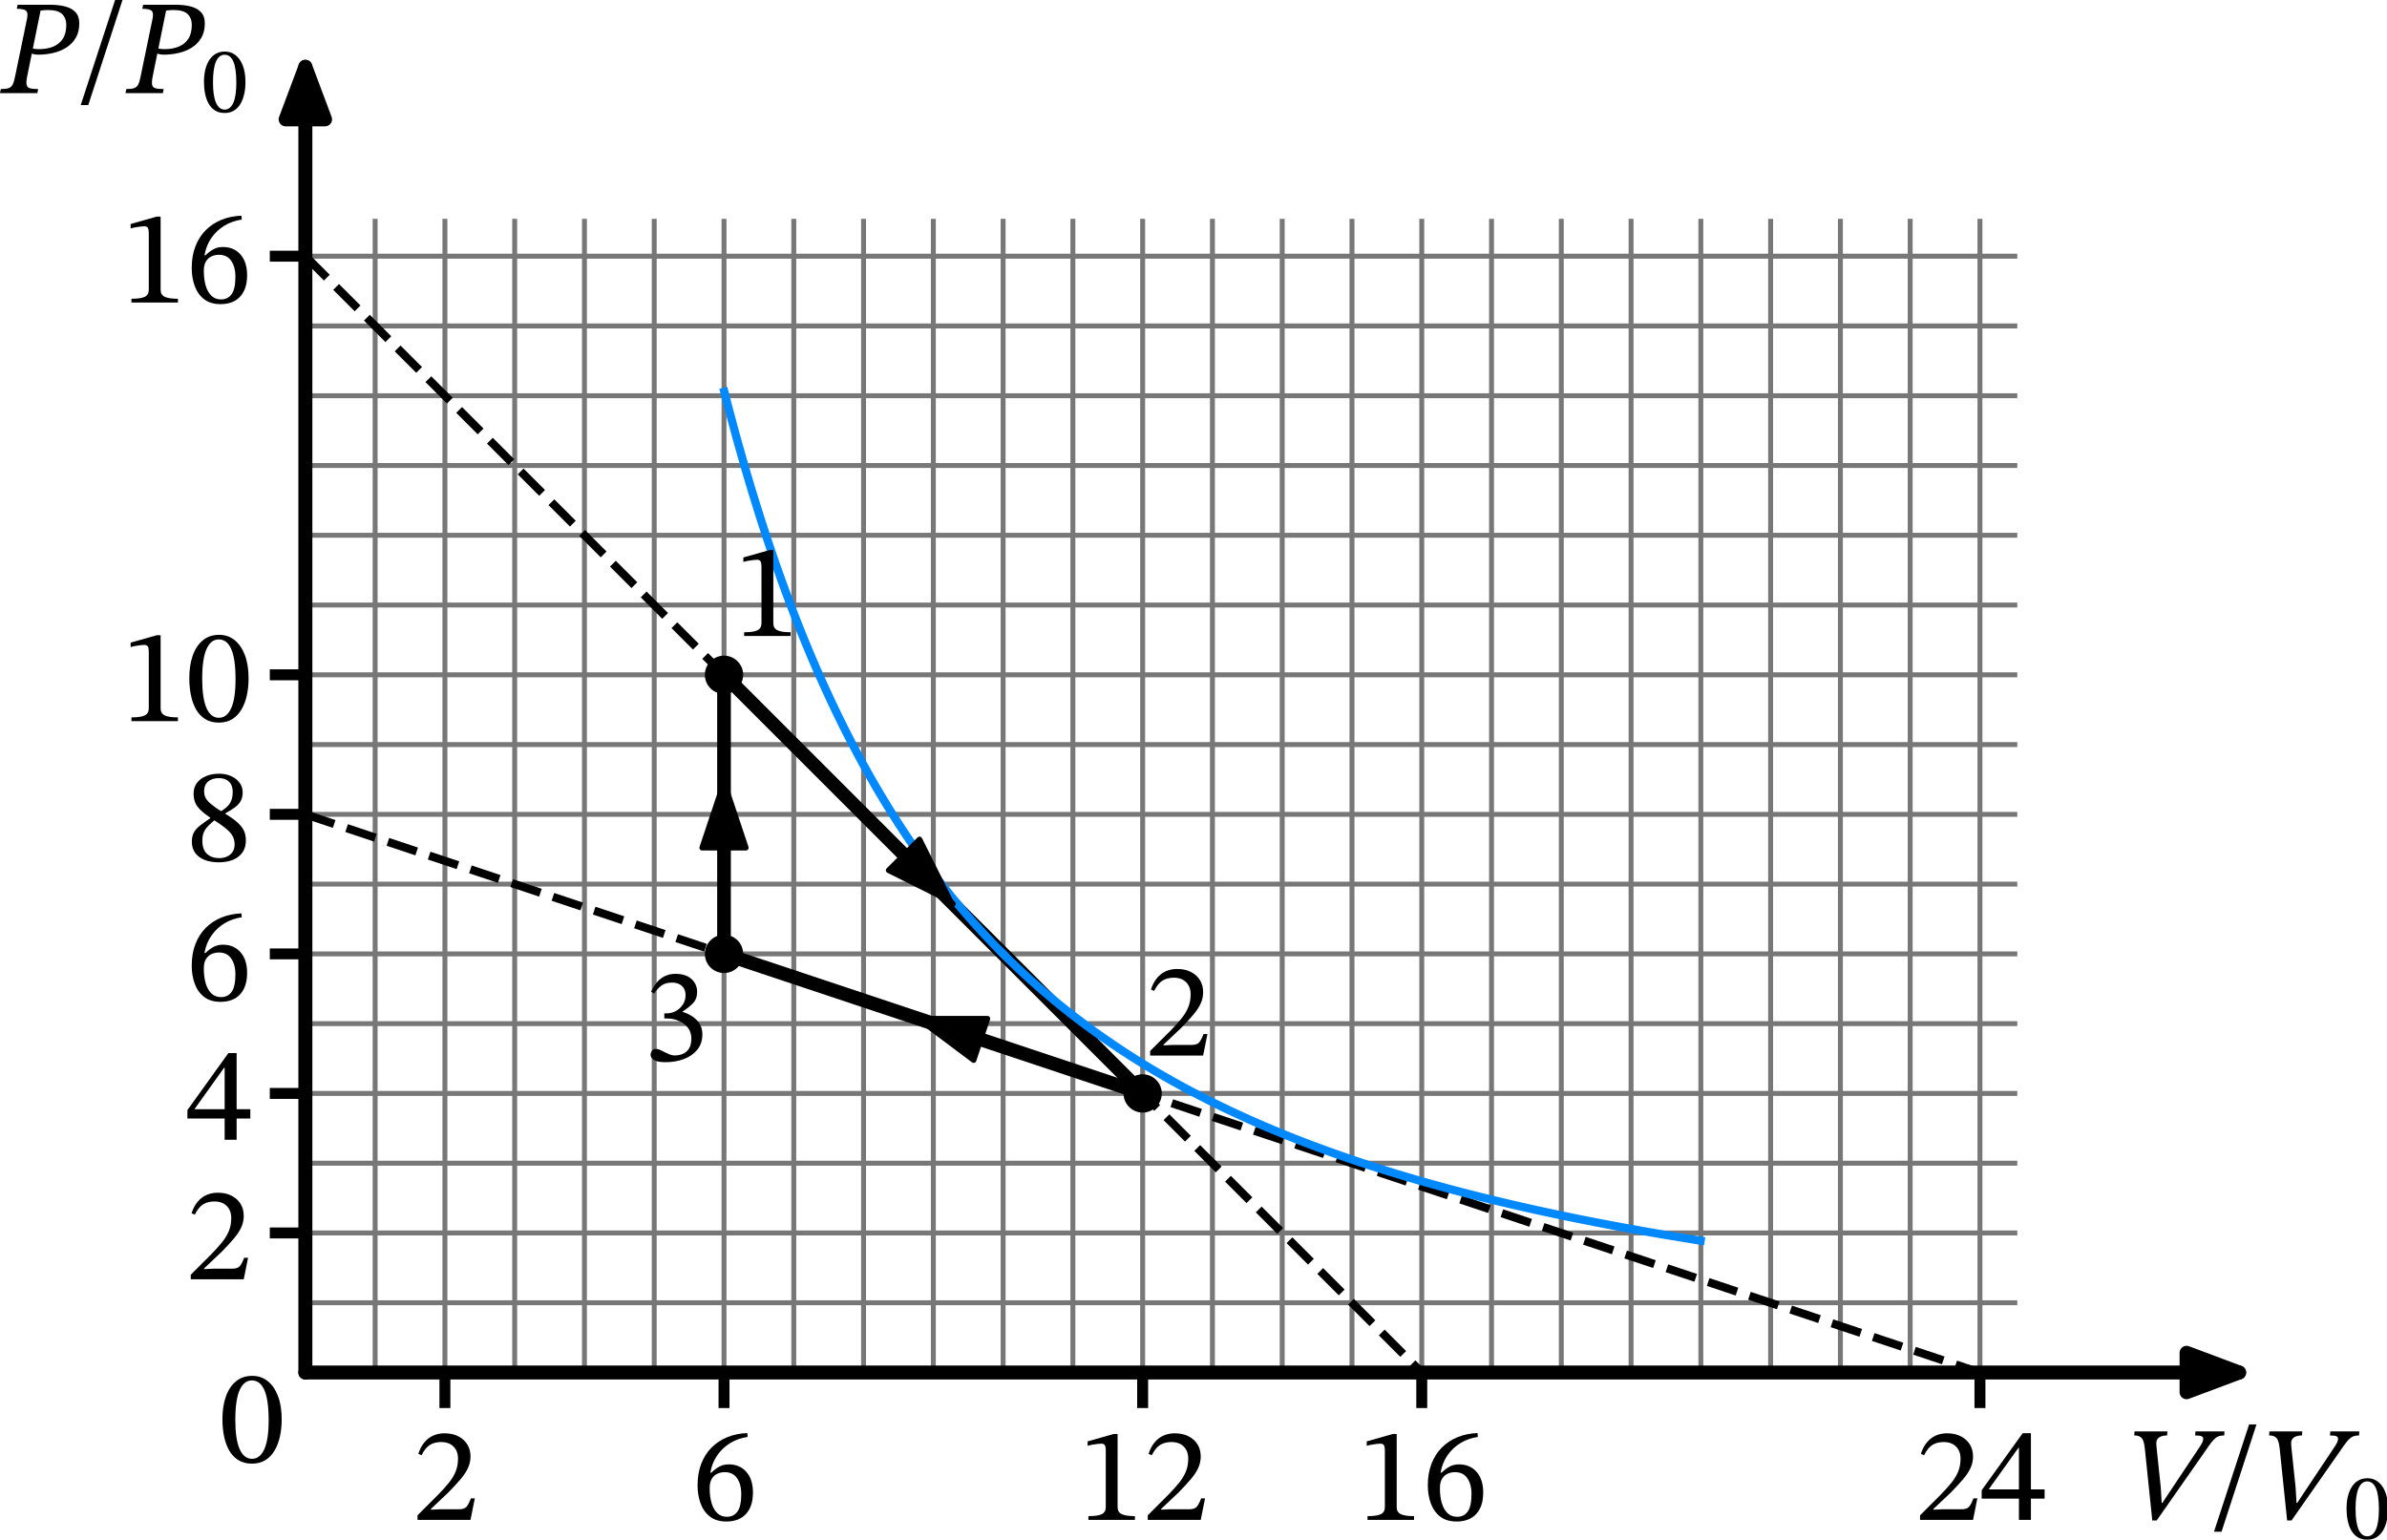 <?xml version="1.0" encoding="UTF-8" standalone="no"?>
<svg
   width="436.327pt"
   height="281.453pt"
   viewBox="0 0 436.327 281.453"
   version="1.1"
   id="svg95"
   sodipodi:docname="1042t2.svg"
   xmlns:inkscape="http://www.inkscape.org/namespaces/inkscape"
   xmlns:sodipodi="http://sodipodi.sourceforge.net/DTD/sodipodi-0.dtd"
   xmlns:xlink="http://www.w3.org/1999/xlink"
   xmlns="http://www.w3.org/2000/svg"
   xmlns:svg="http://www.w3.org/2000/svg"
   xmlns:rdf="http://www.w3.org/1999/02/22-rdf-syntax-ns#"
   xmlns:cc="http://creativecommons.org/ns#"
   xmlns:dc="http://purl.org/dc/elements/1.1/">
  <sodipodi:namedview
     id="namedview95"
     pagecolor="#ffffff"
     bordercolor="#000000"
     borderopacity="0.25"
     inkscape:showpageshadow="2"
     inkscape:pageopacity="0.0"
     inkscape:pagecheckerboard="0"
     inkscape:deskcolor="#d1d1d1"
     inkscape:document-units="pt" />
  <defs
     id="defs1">
    <style
       type="text/css"
       id="style1">*{stroke-linejoin: round; stroke-linecap: butt}</style>
  </defs>
  <g
     id="figure_1"
     transform="translate(-6.982,-7.103)">
    <g
       id="axes_1">
      <g
         id="line2d_1">
        <path
           d="M 75.554,258.003 V 47.557"
           style="fill:none;stroke:#777777;stroke-width:0.9;stroke-linecap:square"
           id="path3" />
      </g>
      <g
         id="line2d_2">
        <path
           d="M 88.309,258.003 V 47.557"
           style="fill:none;stroke:#777777;stroke-width:0.9;stroke-linecap:square"
           id="path4" />
      </g>
      <g
         id="line2d_3">
        <path
           d="M 101.063,258.003 V 47.557"
           style="fill:none;stroke:#777777;stroke-width:0.9;stroke-linecap:square"
           id="path5" />
      </g>
      <g
         id="line2d_4">
        <path
           d="M 113.817,258.003 V 47.557"
           style="fill:none;stroke:#777777;stroke-width:0.9;stroke-linecap:square"
           id="path6" />
      </g>
      <g
         id="line2d_5">
        <path
           d="M 126.571,258.003 V 47.557"
           style="fill:none;stroke:#777777;stroke-width:0.9;stroke-linecap:square"
           id="path7" />
      </g>
      <g
         id="line2d_6">
        <path
           d="M 139.326,258.003 V 47.557"
           style="fill:none;stroke:#777777;stroke-width:0.9;stroke-linecap:square"
           id="path8" />
      </g>
      <g
         id="line2d_7">
        <path
           d="M 152.08,258.003 V 47.557"
           style="fill:none;stroke:#777777;stroke-width:0.9;stroke-linecap:square"
           id="path9" />
      </g>
      <g
         id="line2d_8">
        <path
           d="M 164.834,258.003 V 47.557"
           style="fill:none;stroke:#777777;stroke-width:0.9;stroke-linecap:square"
           id="path10" />
      </g>
      <g
         id="line2d_9">
        <path
           d="M 177.589,258.003 V 47.557"
           style="fill:none;stroke:#777777;stroke-width:0.9;stroke-linecap:square"
           id="path11" />
      </g>
      <g
         id="line2d_10">
        <path
           d="M 190.343,258.003 V 47.557"
           style="fill:none;stroke:#777777;stroke-width:0.9;stroke-linecap:square"
           id="path12" />
      </g>
      <g
         id="line2d_11">
        <path
           d="M 203.097,258.003 V 47.557"
           style="fill:none;stroke:#777777;stroke-width:0.9;stroke-linecap:square"
           id="path13" />
      </g>
      <g
         id="line2d_12">
        <path
           d="M 215.851,258.003 V 47.557"
           style="fill:none;stroke:#777777;stroke-width:0.9;stroke-linecap:square"
           id="path14" />
      </g>
      <g
         id="line2d_13">
        <path
           d="M 228.606,258.003 V 47.557"
           style="fill:none;stroke:#777777;stroke-width:0.9;stroke-linecap:square"
           id="path15" />
      </g>
      <g
         id="line2d_14">
        <path
           d="M 241.36,258.003 V 47.557"
           style="fill:none;stroke:#777777;stroke-width:0.9;stroke-linecap:square"
           id="path16" />
      </g>
      <g
         id="line2d_15">
        <path
           d="M 254.114,258.003 V 47.557"
           style="fill:none;stroke:#777777;stroke-width:0.9;stroke-linecap:square"
           id="path17" />
      </g>
      <g
         id="line2d_16">
        <path
           d="M 266.869,258.003 V 47.557"
           style="fill:none;stroke:#777777;stroke-width:0.9;stroke-linecap:square"
           id="path18" />
      </g>
      <g
         id="line2d_17">
        <path
           d="M 279.623,258.003 V 47.557"
           style="fill:none;stroke:#777777;stroke-width:0.9;stroke-linecap:square"
           id="path19" />
      </g>
      <g
         id="line2d_18">
        <path
           d="M 292.377,258.003 V 47.557"
           style="fill:none;stroke:#777777;stroke-width:0.9;stroke-linecap:square"
           id="path20" />
      </g>
      <g
         id="line2d_19">
        <path
           d="M 305.131,258.003 V 47.557"
           style="fill:none;stroke:#777777;stroke-width:0.9;stroke-linecap:square"
           id="path21" />
      </g>
      <g
         id="line2d_20">
        <path
           d="M 317.886,258.003 V 47.557"
           style="fill:none;stroke:#777777;stroke-width:0.9;stroke-linecap:square"
           id="path22" />
      </g>
      <g
         id="line2d_21">
        <path
           d="M 330.64,258.003 V 47.557"
           style="fill:none;stroke:#777777;stroke-width:0.9;stroke-linecap:square"
           id="path23" />
      </g>
      <g
         id="line2d_22">
        <path
           d="M 343.394,258.003 V 47.557"
           style="fill:none;stroke:#777777;stroke-width:0.9;stroke-linecap:square"
           id="path24" />
      </g>
      <g
         id="line2d_23">
        <path
           d="M 356.149,258.003 V 47.557"
           style="fill:none;stroke:#777777;stroke-width:0.9;stroke-linecap:square"
           id="path25" />
      </g>
      <g
         id="line2d_24">
        <path
           d="M 368.903,258.003 V 47.557"
           style="fill:none;stroke:#777777;stroke-width:0.9;stroke-linecap:square"
           id="path26" />
      </g>
      <g
         id="line2d_25">
        <path
           d="M 62.8,245.248 H 375.28"
           style="fill:none;stroke:#777777;stroke-width:0.9;stroke-linecap:square"
           id="path27" />
      </g>
      <g
         id="line2d_26">
        <path
           d="M 62.8,232.494 H 375.28"
           style="fill:none;stroke:#777777;stroke-width:0.9;stroke-linecap:square"
           id="path28" />
      </g>
      <g
         id="line2d_27">
        <path
           d="M 62.8,219.74 H 375.28"
           style="fill:none;stroke:#777777;stroke-width:0.9;stroke-linecap:square"
           id="path29" />
      </g>
      <g
         id="line2d_28">
        <path
           d="M 62.8,206.986 H 375.28"
           style="fill:none;stroke:#777777;stroke-width:0.9;stroke-linecap:square"
           id="path30" />
      </g>
      <g
         id="line2d_29">
        <path
           d="M 62.8,194.231 H 375.28"
           style="fill:none;stroke:#777777;stroke-width:0.9;stroke-linecap:square"
           id="path31" />
      </g>
      <g
         id="line2d_30">
        <path
           d="M 62.8,181.477 H 375.28"
           style="fill:none;stroke:#777777;stroke-width:0.9;stroke-linecap:square"
           id="path32" />
      </g>
      <g
         id="line2d_31">
        <path
           d="M 62.8,168.723 H 375.28"
           style="fill:none;stroke:#777777;stroke-width:0.9;stroke-linecap:square"
           id="path33" />
      </g>
      <g
         id="line2d_32">
        <path
           d="M 62.8,155.968 H 375.28"
           style="fill:none;stroke:#777777;stroke-width:0.9;stroke-linecap:square"
           id="path34" />
      </g>
      <g
         id="line2d_33">
        <path
           d="M 62.8,143.214 H 375.28"
           style="fill:none;stroke:#777777;stroke-width:0.9;stroke-linecap:square"
           id="path35" />
      </g>
      <g
         id="line2d_34">
        <path
           d="M 62.8,130.46 H 375.28"
           style="fill:none;stroke:#777777;stroke-width:0.9;stroke-linecap:square"
           id="path36" />
      </g>
      <g
         id="line2d_35">
        <path
           d="M 62.8,117.706 H 375.28"
           style="fill:none;stroke:#777777;stroke-width:0.9;stroke-linecap:square"
           id="path37" />
      </g>
      <g
         id="line2d_36">
        <path
           d="M 62.8,104.951 H 375.28"
           style="fill:none;stroke:#777777;stroke-width:0.9;stroke-linecap:square"
           id="path38" />
      </g>
      <g
         id="line2d_37">
        <path
           d="M 62.8,92.197 H 375.28"
           style="fill:none;stroke:#777777;stroke-width:0.9;stroke-linecap:square"
           id="path39" />
      </g>
      <g
         id="line2d_38">
        <path
           d="M 62.8,79.443 H 375.28"
           style="fill:none;stroke:#777777;stroke-width:0.9;stroke-linecap:square"
           id="path40" />
      </g>
      <g
         id="line2d_39">
        <path
           d="M 62.8,66.688 H 375.28"
           style="fill:none;stroke:#777777;stroke-width:0.9;stroke-linecap:square"
           id="path41" />
      </g>
      <g
         id="line2d_40">
        <path
           d="M 62.8,53.934 H 375.28"
           style="fill:none;stroke:#777777;stroke-width:0.9;stroke-linecap:square"
           id="path42" />
      </g>
      <g
         id="line2d_41">
        <path
           d="m 62.8,53.934 2.061,2.061 2.061,2.061 2.061,2.061 2.061,2.061 2.061,2.061 2.061,2.061 2.061,2.061 2.061,2.061 2.061,2.061 2.061,2.061 2.061,2.061 2.061,2.061 2.061,2.061 2.061,2.061 2.061,2.061 2.061,2.061 2.061,2.061 2.061,2.061 2.061,2.061 2.061,2.061 2.061,2.061 2.061,2.061 2.061,2.061 2.061,2.061 2.061,2.061 2.061,2.061 2.061,2.061 2.061,2.061 2.061,2.061 2.061,2.061 2.061,2.061 2.061,2.061 2.061,2.061 2.061,2.061 2.061,2.061 2.061,2.061 2.061,2.061 2.061,2.061 2.061,2.061 2.061,2.061 2.061,2.061 2.061,2.061 2.061,2.061 2.061,2.061 2.061,2.061 2.061,2.061 2.061,2.061 2.061,2.061 2.061,2.061 2.061,2.061 2.061,2.061 2.061,2.061 2.061,2.061 2.061,2.061 2.061,2.061 2.061,2.061 2.061,2.061 2.061,2.061 2.061,2.061 2.061,2.061 2.061,2.061 2.061,2.061 2.061,2.061 2.061,2.061 2.061,2.061 2.061,2.061 2.061,2.061 2.061,2.061 2.061,2.061 2.061,2.061 2.061,2.061 2.061,2.061 2.061,2.061 2.061,2.061 2.061,2.061 2.061,2.061 2.061,2.061 2.061,2.061 2.061,2.061 2.061,2.061 2.061,2.061 2.061,2.061 2.061,2.061 2.061,2.061 2.061,2.061 2.061,2.061 2.061,2.061 2.061,2.061 2.061,2.061 2.061,2.061 2.061,2.061 2.061,2.061 2.061,2.061 2.061,2.061 2.061,2.061 2.061,2.061 2.061,2.061 2.061,2.061 2.061,2.061"
           clip-path="url(#p959f97bb9a)"
           style="fill:none;stroke:#000000;stroke-width:1.5;stroke-dasharray:5.55, 2.4;stroke-dashoffset:0"
           id="path43" />
      </g>
      <g
         id="line2d_42">
        <path
           d="m 62.8,155.968 3.092,1.031 3.092,1.031 3.092,1.031 3.092,1.031 3.092,1.031 3.092,1.031 3.092,1.031 3.092,1.031 3.092,1.031 3.092,1.031 3.092,1.031 3.092,1.031 3.092,1.031 3.092,1.031 3.092,1.031 3.092,1.031 3.092,1.031 3.092,1.031 3.092,1.031 3.092,1.031 3.092,1.031 3.092,1.031 3.092,1.031 3.092,1.031 3.092,1.031 3.092,1.031 3.092,1.031 3.092,1.031 3.092,1.031 3.092,1.031 3.092,1.031 3.092,1.031 3.092,1.031 3.092,1.031 3.092,1.031 3.092,1.031 3.092,1.031 3.092,1.031 3.092,1.031 3.092,1.031 3.092,1.031 3.092,1.031 3.092,1.031 3.092,1.031 3.092,1.031 3.092,1.031 3.092,1.031 3.092,1.031 3.092,1.031 3.092,1.031 3.092,1.031 3.092,1.031 3.092,1.031 3.092,1.031 3.092,1.031 3.092,1.031 3.092,1.031 3.092,1.031 3.092,1.031 3.092,1.031 3.092,1.031 3.092,1.031 3.092,1.031 3.092,1.031 3.092,1.031 3.092,1.031 3.092,1.031 3.092,1.031 3.092,1.031 3.092,1.031 3.092,1.031 3.092,1.031 3.092,1.031 3.092,1.031 3.092,1.031 3.092,1.031 3.092,1.031 3.092,1.031 3.092,1.031 3.092,1.031 3.092,1.031 3.092,1.031 3.092,1.031 3.092,1.031 3.092,1.031 3.092,1.031 3.092,1.031 3.092,1.031 3.092,1.031 3.092,1.031 3.092,1.031 3.092,1.031 3.092,1.031 3.092,1.031 3.092,1.031 3.092,1.031 3.092,1.031 3.092,1.031 3.092,1.031"
           clip-path="url(#p959f97bb9a)"
           style="fill:none;stroke:#000000;stroke-width:1.5;stroke-dasharray:5.55, 2.4;stroke-dashoffset:0"
           id="path44" />
      </g>
      <g
         id="line2d_43">
        <path
           d="m 139.326,130.46 0.773,0.773 0.773,0.773 0.773,0.773 0.773,0.773 0.773,0.773 0.773,0.773 0.773,0.773 0.773,0.773 0.773,0.773 0.773,0.773 0.773,0.773 0.773,0.773 0.773,0.773 0.773,0.773 0.773,0.773 0.773,0.773 0.773,0.773 0.773,0.773 0.773,0.773 0.773,0.773 0.773,0.773 0.773,0.773 0.773,0.773 0.773,0.773 0.773,0.773 0.773,0.773 0.773,0.773 0.773,0.773 0.773,0.773 0.773,0.773 0.773,0.773 0.773,0.773 0.773,0.773 0.773,0.773 0.773,0.773 0.773,0.773 0.773,0.773 0.773,0.773 0.773,0.773 0.773,0.773 0.773,0.773 0.773,0.773 0.773,0.773 0.773,0.773 0.773,0.773 0.773,0.773 0.773,0.773 0.773,0.773 0.773,0.773 0.773,0.773 0.773,0.773 0.773,0.773 0.773,0.773 0.773,0.773 0.773,0.773 0.773,0.773 0.773,0.773 0.773,0.773 0.773,0.773 0.773,0.773 0.773,0.773 0.773,0.773 0.773,0.773 0.773,0.773 0.773,0.773 0.773,0.773 0.773,0.773 0.773,0.773 0.773,0.773 0.773,0.773 0.773,0.773 0.773,0.773 0.773,0.773 0.773,0.773 0.773,0.773 0.773,0.773 0.773,0.773 0.773,0.773 0.773,0.773 0.773,0.773 0.773,0.773 0.773,0.773 0.773,0.773 0.773,0.773 0.773,0.773 0.773,0.773 0.773,0.773 0.773,0.773 0.773,0.773 0.773,0.773 0.773,0.773 0.773,0.773 0.773,0.773 0.773,0.773 0.773,0.773 0.773,0.773 0.773,0.773 0.773,0.773 0.773,0.773"
           clip-path="url(#p959f97bb9a)"
           style="fill:none;stroke:#000000;stroke-width:2.5;stroke-linecap:square"
           id="path45" />
      </g>
      <g
         id="line2d_44">
        <path
           d="m 215.851,206.986 -0.773,-0.258 -0.773,-0.258 -0.773,-0.258 -0.773,-0.258 -0.773,-0.258 -0.773,-0.258 -0.773,-0.258 -0.773,-0.258 -0.773,-0.258 -0.773,-0.258 -0.773,-0.258 -0.773,-0.258 -0.773,-0.258 -0.773,-0.258 -0.773,-0.258 -0.773,-0.258 -0.773,-0.258 -0.773,-0.258 -0.773,-0.258 -0.773,-0.258 -0.773,-0.258 -0.773,-0.258 -0.773,-0.258 -0.773,-0.258 -0.773,-0.258 -0.773,-0.258 -0.773,-0.258 -0.773,-0.258 -0.773,-0.258 -0.773,-0.258 -0.773,-0.258 -0.773,-0.258 -0.773,-0.258 -0.773,-0.258 -0.773,-0.258 -0.773,-0.258 -0.773,-0.258 -0.773,-0.258 -0.773,-0.258 -0.773,-0.258 -0.773,-0.258 -0.773,-0.258 -0.773,-0.258 -0.773,-0.258 -0.773,-0.258 -0.773,-0.258 -0.773,-0.258 -0.773,-0.258 -0.773,-0.258 -0.773,-0.258 -0.773,-0.258 -0.773,-0.258 -0.773,-0.258 -0.773,-0.258 -0.773,-0.258 -0.773,-0.258 -0.773,-0.258 -0.773,-0.258 -0.773,-0.258 -0.773,-0.258 -0.773,-0.258 -0.773,-0.258 -0.773,-0.258 -0.773,-0.258 -0.773,-0.258 -0.773,-0.258 -0.773,-0.258 -0.773,-0.258 -0.773,-0.258 -0.773,-0.258 -0.773,-0.258 -0.773,-0.258 -0.773,-0.258 -0.773,-0.258 -0.773,-0.258 -0.773,-0.258 -0.773,-0.258 -0.773,-0.258 -0.773,-0.258 -0.773,-0.258 -0.773,-0.258 -0.773,-0.258 -0.773,-0.258 -0.773,-0.258 -0.773,-0.258 -0.773,-0.258 -0.773,-0.258 -0.773,-0.258 -0.773,-0.258 -0.773,-0.258 -0.773,-0.258 -0.773,-0.258 -0.773,-0.258 -0.773,-0.258 -0.773,-0.258 -0.773,-0.258 -0.773,-0.258 -0.773,-0.258 -0.773,-0.258"
           clip-path="url(#p959f97bb9a)"
           style="fill:none;stroke:#000000;stroke-width:2.5;stroke-linecap:square"
           id="path46" />
      </g>
      <g
         id="line2d_45">
        <path
           d="m 139.326,181.477 v -0.515 -0.515 -0.515 -0.515 -0.515 -0.515 -0.515 -0.515 -0.515 -0.515 -0.515 -0.515 -0.515 -0.515 -0.515 -0.515 -0.515 -0.515 -0.515 -0.515 -0.515 -0.515 -0.515 -0.515 -0.515 -0.515 -0.515 -0.515 -0.515 -0.515 -0.515 -0.515 -0.515 -0.515 -0.515 -0.515 -0.515 -0.515 -0.515 -0.515 -0.515 -0.515 -0.515 -0.515 -0.515 -0.515 -0.515 -0.515 -0.515 -0.515 -0.515 -0.515 -0.515 -0.515 -0.515 -0.515 -0.515 -0.515 -0.515 -0.515 -0.515 -0.515 -0.515 -0.515 -0.515 -0.515 -0.515 -0.515 -0.515 -0.515 -0.515 -0.515 -0.515 -0.515 -0.515 -0.515 -0.515 -0.515 -0.515 -0.515 -0.515 -0.515 -0.515 -0.515 -0.515 -0.515 -0.515 -0.515 -0.515 -0.515 -0.515 -0.515 -0.515 -0.515 -0.515 -0.515 -0.515 -0.515 -0.515"
           clip-path="url(#p959f97bb9a)"
           style="fill:none;stroke:#000000;stroke-width:2.5;stroke-linecap:square"
           id="path47" />
      </g>
      <g
         id="line2d_46">
        <path
           d="m 190.343,181.477 -0.515,-0.518 -0.515,-0.524 -0.515,-0.529 -0.515,-0.535 -0.515,-0.541 -0.515,-0.547 -0.515,-0.553 -0.515,-0.559 -0.515,-0.566 -0.515,-0.572 -0.515,-0.578 -0.515,-0.585 -0.515,-0.592 -0.515,-0.598 -0.515,-0.605 -0.515,-0.612 -0.515,-0.619 -0.515,-0.627 -0.515,-0.634 -0.515,-0.641 -0.515,-0.649 -0.515,-0.657 -0.515,-0.664 -0.515,-0.672 -0.515,-0.68 -0.515,-0.689 -0.515,-0.697 -0.515,-0.705 -0.515,-0.714 -0.515,-0.723 -0.515,-0.732 -0.515,-0.741 -0.515,-0.75 -0.515,-0.759 -0.515,-0.769 -0.515,-0.779 -0.515,-0.789 -0.515,-0.799 -0.515,-0.809 -0.515,-0.819 -0.515,-0.83 -0.515,-0.841 -0.515,-0.852 -0.515,-0.863 -0.515,-0.874 -0.515,-0.886 -0.515,-0.898 -0.515,-0.91 -0.515,-0.922 -0.515,-0.934 -0.515,-0.947 -0.515,-0.96 -0.515,-0.973 -0.515,-0.987 -0.515,-1 -0.515,-1.014 -0.515,-1.028 -0.515,-1.043 -0.515,-1.058 -0.515,-1.073 -0.515,-1.088 -0.515,-1.104 -0.515,-1.12 -0.515,-1.136 -0.515,-1.153 -0.515,-1.17 -0.515,-1.187 -0.515,-1.205 -0.515,-1.223 -0.515,-1.241 -0.515,-1.26 -0.515,-1.279 -0.515,-1.299 -0.515,-1.319 -0.515,-1.339 -0.515,-1.36 -0.515,-1.381 -0.515,-1.403 -0.515,-1.425 -0.515,-1.448 -0.515,-1.471 -0.515,-1.495 -0.515,-1.519 -0.515,-1.544 -0.515,-1.57 -0.515,-1.596 -0.515,-1.622 -0.515,-1.649 -0.515,-1.677 -0.515,-1.706 -0.515,-1.735 -0.515,-1.765 -0.515,-1.795 -0.515,-1.826 -0.515,-1.858 -0.515,-1.891 -0.515,-1.925 -0.515,-1.959 -0.515,-1.994"
           clip-path="url(#p959f97bb9a)"
           style="fill:none;stroke:#0088ff;stroke-width:1.5;stroke-linecap:square"
           id="path48" />
      </g>
      <g
         id="line2d_47">
        <path
           d="m 190.343,181.477 1.288,1.271 1.288,1.238 1.288,1.205 1.288,1.174 1.288,1.144 1.288,1.115 1.288,1.087 1.288,1.06 1.288,1.034 1.288,1.009 1.288,0.985 1.288,0.961 1.288,0.938 1.288,0.916 1.288,0.895 1.288,0.874 1.288,0.854 1.288,0.835 1.288,0.816 1.288,0.798 1.288,0.78 1.288,0.763 1.288,0.746 1.288,0.73 1.288,0.714 1.288,0.699 1.288,0.684 1.288,0.67 1.288,0.656 1.288,0.643 1.288,0.63 1.288,0.617 1.288,0.604 1.288,0.592 1.288,0.58 1.288,0.569 1.288,0.558 1.288,0.547 1.288,0.537 1.288,0.526 1.288,0.516 1.288,0.507 1.288,0.497 1.288,0.488 1.288,0.479 1.288,0.47 1.288,0.461 1.288,0.453 1.288,0.445 1.288,0.437 1.288,0.429 1.288,0.422 1.288,0.414 1.288,0.407 1.288,0.4 1.288,0.393 1.288,0.386 1.288,0.38 1.288,0.374 1.288,0.367 1.288,0.361 1.288,0.355 1.288,0.349 1.288,0.344 1.288,0.338 1.288,0.333 1.288,0.327 1.288,0.322 1.288,0.317 1.288,0.312 1.288,0.307 1.288,0.302 1.288,0.298 1.288,0.293 1.288,0.289 1.288,0.284 1.288,0.28 1.288,0.276 1.288,0.272 1.288,0.268 1.288,0.264 1.288,0.26 1.288,0.256 1.288,0.252 1.288,0.249 1.288,0.245 1.288,0.241 1.288,0.238 1.288,0.235 1.288,0.231 1.288,0.228 1.288,0.225 1.288,0.222 1.288,0.219 1.288,0.216 1.288,0.213 1.288,0.21 1.288,0.207 1.288,0.204"
           clip-path="url(#p959f97bb9a)"
           style="fill:none;stroke:#0088ff;stroke-width:1.5;stroke-linecap:square"
           id="path49" />
      </g>
      <g
         id="matplotlib.axis_1">
        <g
           id="xtick_1">
          <g
             id="line2d_48">
            <defs
               id="defs49">
              <path
                 id="m2b5c86c313"
                 d="M 0,0 V 6.5"
                 style="stroke:#000000;stroke-width:2" />
            </defs>
            <g
               id="g49">
              <use
                 xlink:href="#m2b5c86c313"
                 x="88.309"
                 y="258.003"
                 style="stroke:#000000;stroke-width:2"
                 id="use49" />
            </g>
          </g>
          <g
             id="text_1">
            <!-- 2 -->
            <g
               transform="matrix(0.24,0,0,-0.24,82.369,284.945)"
               id="g50">
              <defs
                 id="defs50">
                <path
                   id="STIXTwoText-32"
                   d="M 2765,0 H 243 v 218 l 973,972 q 320,327 531,592 211,266 317,535 106,269 106,601 0,359 -215,573 -214,215 -585,215 -314,0 -535,-135 -221,-134 -400,-493 l -153,64 q 147,468 467,724 320,256 787,256 365,0 640,-138 275,-138 432,-384 157,-246 157,-586 0,-281 -119,-541 -118,-259 -352,-534 -233,-275 -572,-621 L 877,518 v -32 l 448,20 h 889 q 256,0 358,115 103,115 212,403 h 186 z"
                   transform="scale(0.016)" />
              </defs>
              <use
                 xlink:href="#STIXTwoText-32"
                 id="use50" />
            </g>
          </g>
        </g>
        <g
           id="xtick_2">
          <g
             id="line2d_49">
            <g
               id="g51">
              <use
                 xlink:href="#m2b5c86c313"
                 x="139.326"
                 y="258.003"
                 style="stroke:#000000;stroke-width:2"
                 id="use51" />
            </g>
          </g>
          <g
             id="text_2">
            <!-- 6 -->
            <g
               transform="matrix(0.24,0,0,-0.24,133.386,284.945)"
               id="g52">
              <defs
                 id="defs51">
                <path
                   id="STIXTwoText-36"
                   d="m 1658,-77 q -474,0 -778,233 -304,234 -448,628 -144,394 -144,861 0,576 176,1030 176,455 493,771 317,317 749,493 432,176 950,195 l 13,-185 Q 2221,3885 1849,3661 1478,3437 1228,3078 979,2720 896,2253 l 45,-7 q 198,192 390,294 192,103 442,103 525,0 838,-359 314,-358 314,-985 0,-653 -330,-1015 -329,-361 -937,-361 z m 25,224 q 320,0 502,246 183,247 183,855 0,435 -195,729 -195,295 -592,295 -186,0 -349,-74 -163,-73 -266,-240 -102,-166 -102,-448 0,-396 89,-704 90,-307 272,-483 183,-176 458,-176 z"
                   transform="scale(0.016)" />
              </defs>
              <use
                 xlink:href="#STIXTwoText-36"
                 id="use52" />
            </g>
          </g>
        </g>
        <g
           id="xtick_3">
          <g
             id="line2d_50">
            <g
               id="g53">
              <use
                 xlink:href="#m2b5c86c313"
                 x="215.851"
                 y="258.003"
                 style="stroke:#000000;stroke-width:2"
                 id="use53" />
            </g>
          </g>
          <g
             id="text_3">
            <!-- 12 -->
            <g
               transform="matrix(0.24,0,0,-0.24,203.971,284.945)"
               id="g55">
              <defs
                 id="defs53">
                <path
                   id="STIXTwoText-31"
                   d="M 2726,0 H 512 v 179 q 454,0 640,96 186,96 186,333 v 2707 q 0,167 -45,240 -45,74 -167,74 -64,0 -179,-13 -115,-13 -243,-36 -128,-22 -230,-54 v 212 l 1241,352 h 186 V 608 q 0,-237 192,-333 192,-96 633,-96 z"
                   transform="scale(0.016)" />
              </defs>
              <use
                 xlink:href="#STIXTwoText-31"
                 id="use54" />
              <use
                 xlink:href="#STIXTwoText-32"
                 x="49.5"
                 id="use55" />
            </g>
          </g>
        </g>
        <g
           id="xtick_4">
          <g
             id="line2d_51">
            <g
               id="g56">
              <use
                 xlink:href="#m2b5c86c313"
                 x="266.869"
                 y="258.003"
                 style="stroke:#000000;stroke-width:2"
                 id="use56" />
            </g>
          </g>
          <g
             id="text_4">
            <!-- 16 -->
            <g
               transform="matrix(0.24,0,0,-0.24,254.989,284.945)"
               id="g58">
              <use
                 xlink:href="#STIXTwoText-31"
                 id="use57" />
              <use
                 xlink:href="#STIXTwoText-36"
                 x="49.5"
                 id="use58" />
            </g>
          </g>
        </g>
        <g
           id="xtick_5">
          <g
             id="line2d_52">
            <g
               id="g59">
              <use
                 xlink:href="#m2b5c86c313"
                 x="368.903"
                 y="258.003"
                 style="stroke:#000000;stroke-width:2"
                 id="use59" />
            </g>
          </g>
          <g
             id="text_5">
            <!-- 24 -->
            <g
               transform="matrix(0.24,0,0,-0.24,357.023,284.945)"
               id="g61">
              <defs
                 id="defs59">
                <path
                   id="STIXTwoText-34"
                   d="M 2426,0 H 1856 V 1011 H 83 v 403 l 1952,2714 h 391 V 1453 h 652 V 1011 H 2426 Z M 435,1478 v -25 h 1421 v 1977 h -26 z"
                   transform="scale(0.016)" />
              </defs>
              <use
                 xlink:href="#STIXTwoText-32"
                 id="use60" />
              <use
                 xlink:href="#STIXTwoText-34"
                 x="49.5"
                 id="use61" />
            </g>
          </g>
        </g>
        <g
           id="xtick_6">
          <g
             id="line2d_53" />
          <g
             id="text_6">
            <!-- $V/V_0$ -->
            <g
               transform="matrix(0.24,0,0,-0.24,395.44,284.945)"
               id="g65">
              <defs
                 id="defs61">
                <path
                   id="STIXTwoText-Italic-56"
                   d="M 1504,-32 H 1293 L 934,3430 q -25,218 -77,343 -51,125 -150,182 -99,58 -272,58 l 13,192 h 1568 l -19,-192 q -243,0 -384,-96 -141,-96 -128,-314 0,-32 9,-115 10,-83 10,-115 l 192,-1824 45,-749 h 32 l 371,563 1376,2061 q 90,128 144,237 54,109 54,185 0,96 -83,131 -83,36 -301,36 l 13,192 h 1383 l -13,-192 q -128,0 -228,-26 -99,-25 -189,-99 -89,-74 -195,-208 -105,-134 -252,-352 z"
                   transform="scale(0.016)" />
                <path
                   id="STIXTwoText-2f"
                   d="M 589,-570 H 230 l 1671,5108 h 352 z"
                   transform="scale(0.016)" />
                <path
                   id="STIXTwoText-30"
                   d="M 1581,-70 Q 1197,-70 928,99 659,269 492,563 326,858 249,1242 q -76,384 -76,806 0,608 163,1072 163,464 480,726 317,263 778,263 416,0 729,-247 314,-246 493,-710 179,-464 179,-1123 0,-410 -80,-788 Q 2835,864 2665,569 2496,275 2227,102 1958,-70 1581,-70 Z m 0,230 q 377,0 585,454 208,455 208,1376 0,973 -202,1437 -201,464 -598,464 -377,0 -582,-461 Q 787,2970 787,2016 787,1088 992,624 1197,160 1581,160 Z"
                   transform="scale(0.016)" />
              </defs>
              <use
                 xlink:href="#STIXTwoText-Italic-56"
                 transform="translate(0,0.094)"
                 id="use62" />
              <use
                 xlink:href="#STIXTwoText-2f"
                 transform="translate(64,0.094)"
                 id="use63" />
              <use
                 xlink:href="#STIXTwoText-Italic-56"
                 transform="translate(102.7,0.094)"
                 id="use64" />
              <use
                 xlink:href="#STIXTwoText-30"
                 transform="matrix(0.7,0,0,0.7,166.7,-14.278)"
                 id="use65" />
            </g>
          </g>
        </g>
      </g>
      <g
         id="matplotlib.axis_2">
        <g
           id="ytick_1">
          <g
             id="line2d_54">
            <defs
               id="defs65">
              <path
                 id="m1947af326a"
                 d="M 0,0 H -6.5"
                 style="stroke:#000000;stroke-width:2" />
            </defs>
            <g
               id="g66">
              <use
                 xlink:href="#m1947af326a"
                 x="62.8"
                 y="232.494"
                 style="stroke:#000000;stroke-width:2"
                 id="use66" />
            </g>
          </g>
          <g
             id="text_7">
            <!-- 2 -->
            <g
               transform="matrix(0.24,0,0,-0.24,40.92,240.965)"
               id="g67">
              <use
                 xlink:href="#STIXTwoText-32"
                 id="use67" />
            </g>
          </g>
        </g>
        <g
           id="ytick_2">
          <g
             id="line2d_55">
            <g
               id="g68">
              <use
                 xlink:href="#m1947af326a"
                 x="62.8"
                 y="206.986"
                 style="stroke:#000000;stroke-width:2"
                 id="use68" />
            </g>
          </g>
          <g
             id="text_8">
            <!-- 4 -->
            <g
               transform="matrix(0.24,0,0,-0.24,40.92,215.457)"
               id="g69">
              <use
                 xlink:href="#STIXTwoText-34"
                 id="use69" />
            </g>
          </g>
        </g>
        <g
           id="ytick_3">
          <g
             id="line2d_56">
            <g
               id="g70">
              <use
                 xlink:href="#m1947af326a"
                 x="62.8"
                 y="181.477"
                 style="stroke:#000000;stroke-width:2"
                 id="use70" />
            </g>
          </g>
          <g
             id="text_9">
            <!-- 6 -->
            <g
               transform="matrix(0.24,0,0,-0.24,40.92,189.948)"
               id="g71">
              <use
                 xlink:href="#STIXTwoText-36"
                 id="use71" />
            </g>
          </g>
        </g>
        <g
           id="ytick_4">
          <g
             id="line2d_57">
            <g
               id="g72">
              <use
                 xlink:href="#m1947af326a"
                 x="62.8"
                 y="155.968"
                 style="stroke:#000000;stroke-width:2"
                 id="use72" />
            </g>
          </g>
          <g
             id="text_10">
            <!-- 8 -->
            <g
               transform="matrix(0.24,0,0,-0.24,40.92,164.44)"
               id="g73">
              <defs
                 id="defs72">
                <path
                   id="STIXTwoText-38"
                   d="M 1574,-77 Q 1203,-77 915,32 627,141 460,361 294,582 294,909 q 0,256 96,432 96,176 291,329 196,154 490,352 v 77 l 250,-134 Q 1222,1805 1081,1664 941,1523 867,1356 794,1190 794,960 q 0,-429 220,-634 221,-204 586,-204 198,0 364,73 167,74 266,218 100,144 100,361 0,212 -87,384 -86,173 -314,362 -227,189 -649,458 l -32,12 q -358,244 -547,429 -189,186 -256,368 -67,183 -67,407 0,294 156,505 157,211 432,326 276,116 628,116 320,0 572,-116 253,-115 400,-313 148,-198 148,-454 0,-231 -84,-398 -83,-166 -262,-304 -179,-137 -480,-303 v -77 l -269,141 q 359,205 490,419 131,214 131,534 0,320 -176,490 -176,170 -483,170 -327,0 -516,-164 -188,-163 -188,-457 0,-295 211,-506 211,-211 678,-493 l 45,-32 q 403,-236 633,-438 231,-202 327,-407 96,-204 96,-473 0,-333 -163,-567 Q 2541,160 2249,41 1958,-77 1574,-77 Z"
                   transform="scale(0.016)" />
              </defs>
              <use
                 xlink:href="#STIXTwoText-38"
                 id="use73" />
            </g>
          </g>
        </g>
        <g
           id="ytick_5">
          <g
             id="line2d_58">
            <g
               id="g74">
              <use
                 xlink:href="#m1947af326a"
                 x="62.8"
                 y="130.46"
                 style="stroke:#000000;stroke-width:2"
                 id="use74" />
            </g>
          </g>
          <g
             id="text_11">
            <!-- 10 -->
            <g
               transform="matrix(0.24,0,0,-0.24,29.04,138.931)"
               id="g76">
              <use
                 xlink:href="#STIXTwoText-31"
                 id="use75" />
              <use
                 xlink:href="#STIXTwoText-30"
                 x="49.5"
                 id="use76" />
            </g>
          </g>
        </g>
        <g
           id="ytick_6">
          <g
             id="line2d_59">
            <g
               id="g77">
              <use
                 xlink:href="#m1947af326a"
                 x="62.8"
                 y="53.934"
                 style="stroke:#000000;stroke-width:2"
                 id="use77" />
            </g>
          </g>
          <g
             id="text_12">
            <!-- 16 -->
            <g
               transform="matrix(0.24,0,0,-0.24,29.04,62.405)"
               id="g79">
              <use
                 xlink:href="#STIXTwoText-31"
                 id="use78" />
              <use
                 xlink:href="#STIXTwoText-36"
                 x="49.5"
                 id="use79" />
            </g>
          </g>
        </g>
        <g
           id="ytick_7">
          <g
             id="line2d_60" />
          <g
             id="text_13">
            <!-- $P/P_0$ -->
            <g
               transform="matrix(0.24,0,0,-0.24,7.2,24.142)"
               id="g83">
              <defs
                 id="defs79">
                <path
                   id="STIXTwoText-Italic-50"
                   d="M 1722,0 H -58 l 39,192 q 243,0 374,45 131,45 195,176 64,131 116,400 l 569,2752 q 51,281 -61,364 -112,84 -432,84 l 39,192 h 1555 q 397,0 707,-80 311,-80 493,-272 182,-192 182,-531 0,-416 -173,-701 -172,-285 -457,-461 -285,-176 -628,-253 -342,-77 -687,-77 -115,0 -208,19 -93,20 -138,52 l 45,224 q 58,-7 134,-20 77,-12 199,-12 377,0 668,118 292,119 458,371 167,253 167,663 0,320 -196,515 -195,195 -681,195 -103,0 -170,-7 -67,-6 -176,-18 L 1235,787 q -51,-262 -26,-390 26,-128 160,-167 135,-38 391,-38 z"
                   transform="scale(0.016)" />
              </defs>
              <use
                 xlink:href="#STIXTwoText-Italic-50"
                 transform="translate(0,0.094)"
                 id="use80" />
              <use
                 xlink:href="#STIXTwoText-2f"
                 transform="translate(56.9,0.094)"
                 id="use81" />
              <use
                 xlink:href="#STIXTwoText-Italic-50"
                 transform="translate(95.6,0.094)"
                 id="use82" />
              <use
                 xlink:href="#STIXTwoText-30"
                 transform="matrix(0.7,0,0,0.7,152.5,-14.278)"
                 id="use83" />
            </g>
          </g>
        </g>
      </g>
      <g
         id="line2d_61">
        <path
           d="M 215.851,206.986"
           clip-path="url(#p959f97bb9a)"
           style="fill:none;stroke:#000000;stroke-width:1.5;stroke-linecap:square"
           id="path83" />
        <defs
           id="defs83">
          <path
             id="m751a3e58f8"
             d="M 0,3 C 0.796,3 1.559,2.684 2.121,2.121 2.684,1.559 3,0.796 3,0 3,-0.796 2.684,-1.559 2.121,-2.121 1.559,-2.684 0.796,-3 0,-3 -0.796,-3 -1.559,-2.684 -2.121,-2.121 -2.684,-1.559 -3,-0.796 -3,0 -3,0.796 -2.684,1.559 -2.121,2.121 -1.559,2.684 -0.796,3 0,3 Z"
             style="stroke:#000000" />
        </defs>
        <g
           clip-path="url(#p959f97bb9a)"
           id="g84">
          <use
             xlink:href="#m751a3e58f8"
             x="215.851"
             y="206.986"
             style="stroke:#000000"
             id="use84" />
        </g>
      </g>
      <g
         id="line2d_62">
        <path
           d="M 139.326,181.477"
           clip-path="url(#p959f97bb9a)"
           style="fill:none;stroke:#000000;stroke-width:1.5;stroke-linecap:square"
           id="path84" />
        <g
           clip-path="url(#p959f97bb9a)"
           id="g85">
          <use
             xlink:href="#m751a3e58f8"
             x="139.326"
             y="181.477"
             style="stroke:#000000"
             id="use85" />
        </g>
      </g>
      <g
         id="line2d_63">
        <path
           d="M 139.326,130.46"
           clip-path="url(#p959f97bb9a)"
           style="fill:none;stroke:#000000;stroke-width:1.5;stroke-linecap:square"
           id="path85" />
        <g
           clip-path="url(#p959f97bb9a)"
           id="g86">
          <use
             xlink:href="#m751a3e58f8"
             x="139.326"
             y="130.46"
             style="stroke:#000000"
             id="use86" />
        </g>
      </g>
      <g
         id="patch_3">
        <path
           d="m 181.067,172.201 q 0.387,0.386 -0.345,-0.345"
           clip-path="url(#p959f97bb9a)"
           style="fill:none;stroke:#000000;stroke-linecap:round"
           id="path86" />
        <path
           d="m 175.065,160.542 5.657,11.314 -11.314,-5.657 z"
           clip-path="url(#p959f97bb9a)"
           style="stroke:#000000;stroke-linecap:round"
           id="path87" />
      </g>
      <g
         id="text_14">
        <!-- 1 -->
        <g
           transform="matrix(0.24,0,0,-0.24,141.038,123.367)"
           id="g87">
          <use
             xlink:href="#STIXTwoText-31"
             id="use87" />
        </g>
      </g>
      <g
         id="text_15">
        <!-- 2 -->
        <g
           transform="matrix(0.24,0,0,-0.24,216.289,200.062)"
           id="g88">
          <use
             xlink:href="#STIXTwoText-32"
             id="use88" />
        </g>
      </g>
      <g
         id="patch_4">
        <path
           d="m 174.11,193.072 q -0.386,-0.129 0.727,0.242"
           clip-path="url(#p959f97bb9a)"
           style="fill:none;stroke:#000000;stroke-linecap:round"
           id="path88" />
        <path
           d="m 184.956,200.904 -10.119,-7.589 h 12.649 z"
           clip-path="url(#p959f97bb9a)"
           style="stroke:#000000;stroke-linecap:round"
           id="path89" />
      </g>
      <g
         id="patch_5">
        <path
           d="m 139.326,149.012 q 0,-0.258 0,1.066"
           clip-path="url(#p959f97bb9a)"
           style="fill:none;stroke:#000000;stroke-linecap:round"
           id="path90" />
        <path
           d="m 135.326,162.077 4,-12 4,12 z"
           clip-path="url(#p959f97bb9a)"
           style="stroke:#000000;stroke-linecap:round"
           id="path91" />
      </g>
      <g
         id="text_16">
        <!-- 3 -->
        <g
           transform="matrix(0.24,0,0,-0.24,124.458,200.955)"
           id="g91">
          <defs
             id="defs91">
            <path
               id="STIXTwoText-33"
               d="m 1094,-83 q -288,0 -442,55 -153,54 -214,134 -60,80 -60,163 0,102 64,191 64,90 185,90 96,0 201,-48 106,-48 221,-109 116,-60 234,-108 119,-48 240,-48 205,0 384,73 179,74 294,250 116,176 116,490 0,288 -160,499 -160,211 -426,329 -265,119 -573,119 h -128 v 243 h 122 q 218,0 422,109 205,109 336,307 132,198 132,454 0,282 -176,439 -176,157 -477,157 -288,0 -480,-132 -192,-131 -359,-387 l -147,83 q 179,416 473,634 295,218 686,218 492,0 761,-247 269,-246 269,-611 0,-333 -195,-538 -195,-204 -496,-396 v -20 q 256,-76 470,-220 215,-144 343,-352 128,-208 128,-496 0,-436 -244,-734 Q 2355,211 1958,64 1562,-83 1094,-83 Z"
               transform="scale(0.016)" />
          </defs>
          <use
             xlink:href="#STIXTwoText-33"
             id="use91" />
        </g>
      </g>
      <g
         id="text_17">
        <!-- $0$ -->
        <g
           transform="matrix(0.24,0,0,-0.24,46.974,274.583)"
           id="g92">
          <use
             xlink:href="#STIXTwoText-30"
             transform="translate(0,0.797)"
             id="use92" />
        </g>
      </g>
      <g
         id="patch_6">
        <path
           d="m 62.8,258.003 q 178.56,0 353.475,0"
           style="fill:none;stroke:#000000;stroke-width:2.56;stroke-linecap:round"
           id="path92" />
        <path
           d="m 406.675,254.403 9.6,3.6 -9.6,3.6 z"
           style="stroke:#000000;stroke-width:2.56;stroke-linecap:round"
           id="path93" />
      </g>
      <g
         id="patch_7">
        <path
           d="m 62.8,258.003 q 0,-121.166 0,-238.686"
           style="fill:none;stroke:#000000;stroke-width:2.56;stroke-linecap:round"
           id="path94" />
        <path
           d="m 59.2,28.917 3.6,-9.6 3.6,9.6 z"
           style="stroke:#000000;stroke-width:2.56;stroke-linecap:round"
           id="path95" />
      </g>
    </g>
  </g>
  <defs
     id="defs95">
    <clipPath
       id="p959f97bb9a">
      <rect
         x="62.8"
         y="15.671"
         width="357.12"
         height="242.331"
         id="rect95" />
    </clipPath>
  </defs>
</svg>
